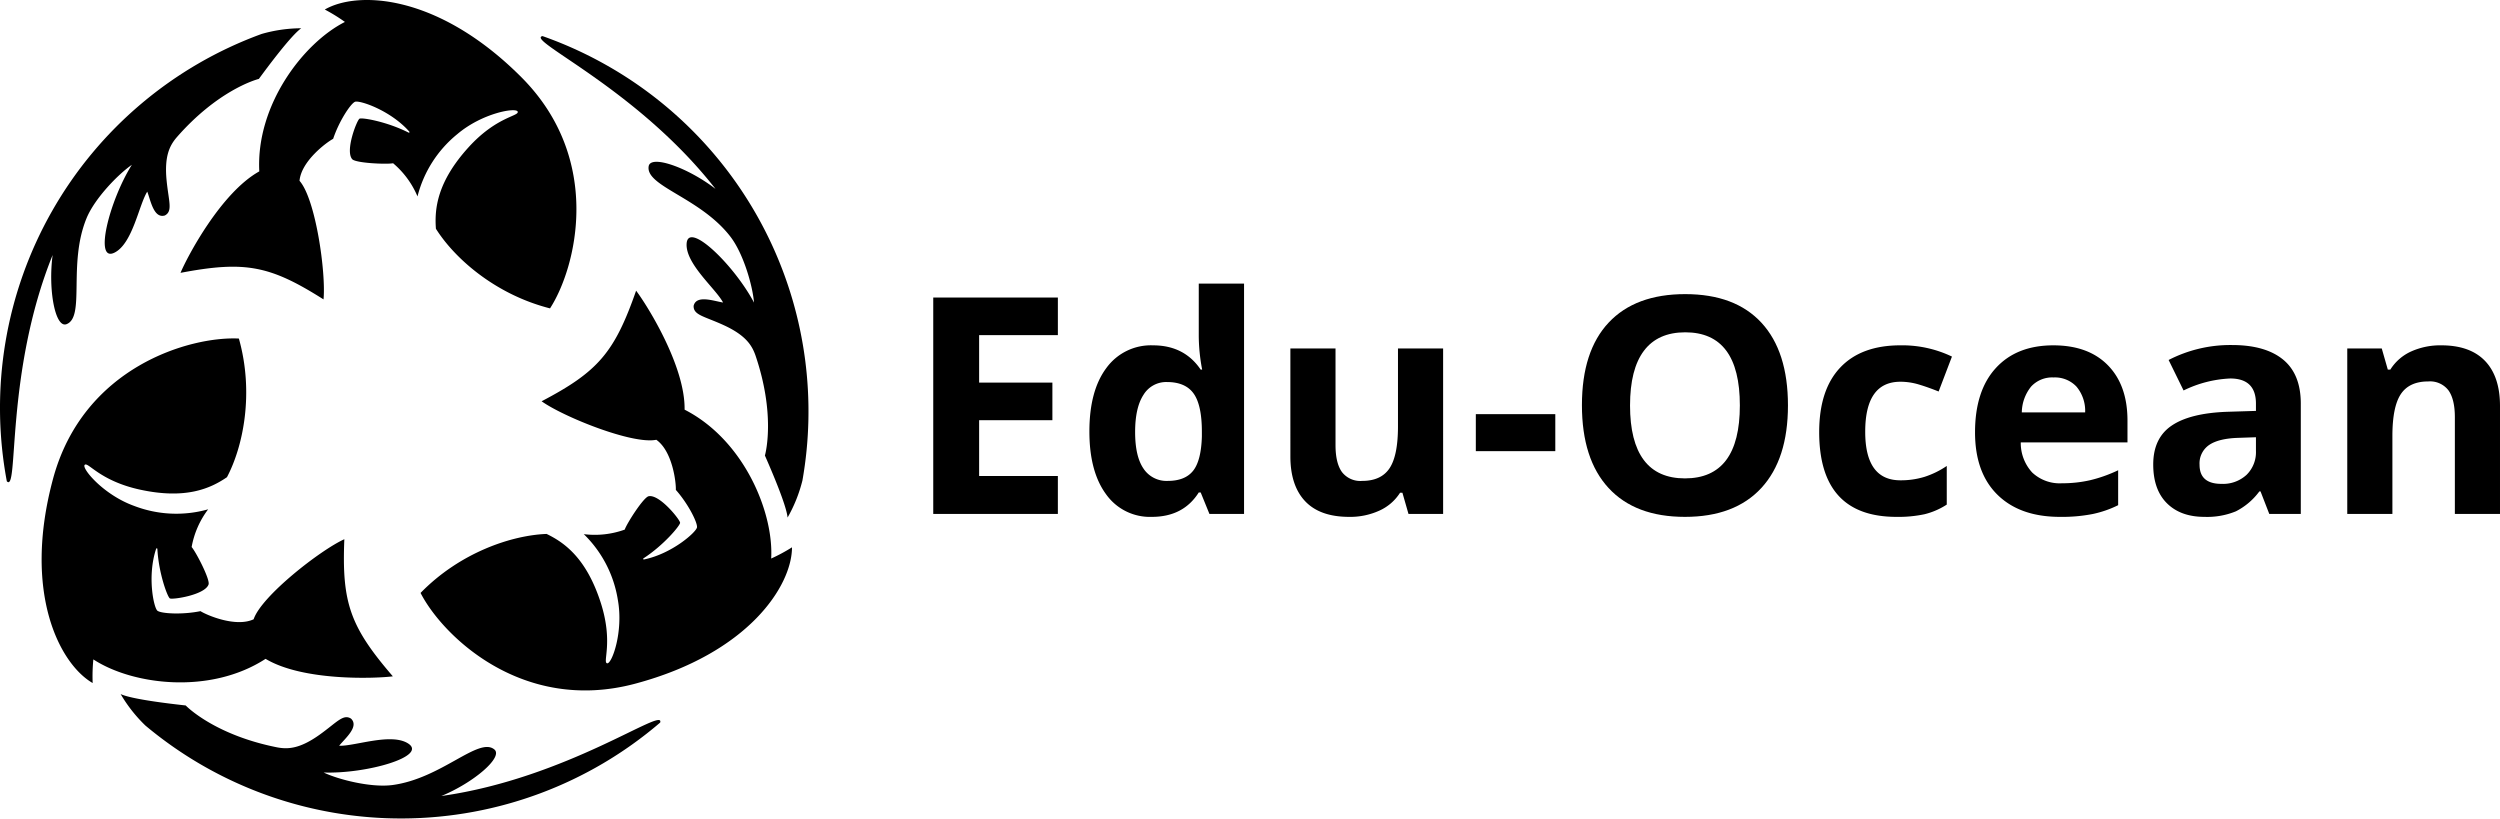 <svg id="edu-ocean_logo_copy_2" data-name="edu-ocean logo copy 2" xmlns="http://www.w3.org/2000/svg" viewBox="0 0 593.845 194.451"><path d="M251.283,122.073H221.681V70.674h29.602v8.93H232.58V90.889h17.402v8.93H232.58V113.073h18.703Z"/><path d="M273.607,122.776a12.766,12.766,0,0,1-10.881-5.379q-3.955-5.379-3.955-14.906,0-9.668,4.025-15.064a13.074,13.074,0,0,1,11.092-5.396q7.417,0,11.32,5.766H285.56a43.742,43.742,0,0,1-.809-7.84V67.369H295.509V122.073h-8.227l-2.074-5.098h-.457Q281.094,122.776,273.607,122.776Zm3.762-8.543q4.113,0,6.029-2.391t2.092-8.121v-1.16q0-6.328-1.951-9.07t-6.346-2.742a6.294,6.294,0,0,0-5.572,3.041q-1.986,3.041-1.986,8.842t2.004,8.701A6.547,6.547,0,0,0,277.369,114.233Z"/><path d="M334.568,122.073l-1.441-5.027h-.562a11.313,11.313,0,0,1-4.887,4.236,16.687,16.687,0,0,1-7.207,1.494q-6.927,0-10.441-3.709-3.516-3.709-3.516-10.67V82.768h10.723v22.957q0,4.254,1.512,6.381a5.498,5.498,0,0,0,4.816,2.127q4.5,0,6.504-3.006t2.004-9.967V82.768h10.723V122.073Z"/><path d="M350.564,107.166V98.377h18.879v8.789Z"/><path d="M424.708,96.303q0,12.762-6.328,19.617t-18.141,6.855q-11.812,0-18.141-6.855t-6.328-19.688q0-12.832,6.346-19.6T400.31,69.866q11.846,0,18.123,6.82Q424.708,83.507,424.708,96.303Zm-37.512,0q0,8.614,3.27,12.973,3.27,4.359,9.773,4.359,13.043,0,13.043-17.332,0-17.367-12.973-17.367-6.505,0-9.809,4.377Q387.197,87.69,387.197,96.303Z"/><path d="M450.478,122.776q-18.352,0-18.352-20.145,0-10.02,4.992-15.311,4.991-5.291,14.309-5.291a27.285,27.285,0,0,1,12.234,2.672l-3.164,8.297q-2.531-1.02-4.711-1.67a15.184,15.184,0,0,0-4.359-.65q-8.367,0-8.367,11.883,0,11.531,8.367,11.531a19.082,19.082,0,0,0,5.73-.826,20.658,20.658,0,0,0,5.273-2.584v9.176a17.268,17.268,0,0,1-5.256,2.285A29.568,29.568,0,0,1,450.478,122.776Z"/><path d="M489.326,122.776q-9.492,0-14.836-5.238-5.345-5.238-5.344-14.836,0-9.879,4.939-15.275,4.938-5.396,13.658-5.396,8.332,0,12.973,4.746T505.357,99.889v5.203H480.009a10.32,10.32,0,0,0,2.707,7.137,9.525,9.525,0,0,0,7.102,2.566,29.481,29.481,0,0,0,6.715-.738,33.621,33.621,0,0,0,6.609-2.355v8.297a25.208,25.208,0,0,1-6.012,2.092A37.904,37.904,0,0,1,489.326,122.776Zm-1.512-33.117a6.8,6.8,0,0,0-5.344,2.162,10.007,10.007,0,0,0-2.215,6.135h15.047a8.943,8.943,0,0,0-2.074-6.135A7.024,7.024,0,0,0,487.814,89.659Z"/><path d="M539.037,122.073l-2.074-5.344h-.281a15.845,15.845,0,0,1-5.572,4.729,18.011,18.011,0,0,1-7.471,1.318q-5.662,0-8.912-3.234-3.252-3.234-3.252-9.211,0-6.257,4.377-9.229,4.377-2.971,13.201-3.287l6.82-.211V95.881q0-5.977-6.117-5.977a27.868,27.868,0,0,0-11.074,2.848l-3.551-7.242a31.95,31.95,0,0,1,15.047-3.551q7.91,0,12.129,3.445,4.219,3.446,4.219,10.477V122.073Zm-3.164-18.211-4.148.141q-4.676.141-6.961,1.688a5.299,5.299,0,0,0-2.285,4.711q0,4.535,5.203,4.535a8.244,8.244,0,0,0,5.959-2.145,7.531,7.531,0,0,0,2.232-5.695Z"/><path d="M593.845,122.073H583.122v-22.957q0-4.253-1.512-6.381a5.501,5.501,0,0,0-4.816-2.127q-4.501,0-6.504,3.006-2.004,3.006-2.004,9.967V122.073H557.564V82.768h8.191l1.441,5.027h.598a11.331,11.331,0,0,1,4.939-4.307,16.824,16.824,0,0,1,7.154-1.459q6.855,0,10.406,3.709,3.551,3.71,3.551,10.705Z"/><path d="M15.797,77.003c4.502-1.714.298-14.291,4.756-25.157,1.952-4.758,7.569-10.504,10.764-12.696-5.39,8.611-9.064,23.35-4.102,20.85,4.306-2.17,5.797-11.391,7.764-14.476.797,2.051,1.526,6.441,4.17,5.662,1.949-1.017.91-3.35.424-8.34-.559-5.746.716-8.274,2.441-10.272,9.535-10.883,18.412-13.564,19.477-13.832,2.238-3.051,7.696-10.374,10.069-12.031A34.579,34.579,0,0,0,62.151,8.063,94.559,94.559,0,0,0,1.619,114.317C4.5,117.362,1.178,88.613,12.501,60.575,11.4,68.882,13.132,78.018,15.797,77.003Z"/><path d="M61.592,40.709c-9.154,5.085-17.188,20.443-18.714,24.104,15.324-2.916,21.223-1.763,33.97,6.306.61-6.204-1.831-23.799-5.7-28.169.411-4.683,6.429-9.158,7.988-9.971,1.373-4.136,4.119-8.34,5.187-8.798,1.02-.437,8.391,1.983,12.908,7.086a.149.149,0,0,1-.174.237c-5.108-2.605-11.087-3.643-11.666-3.305-.61.356-3.458,7.612-1.729,9.611.814.941,8.187,1.271,9.713.966a20.963,20.963,0,0,1,5.797,7.882,27.874,27.874,0,0,1,9.459-14.798c5.916-5.018,13.985-6.408,14.341-5.34.366,1.098-5.036,1.149-11.696,8.492-7.442,8.204-8.086,14.578-7.73,19.324,4.39,6.984,14.052,15.595,27.105,18.917,6.206-9.594,12.781-35.292-6.814-54.921C104.07-1.467,84.958-2.253,77.153,2.264a40.96,40.96,0,0,1,4.78,2.949C72.067,10.197,60.778,24.945,61.592,40.709Z"/><path d="M104.836,189.081c7.745-3.199,14.791-9.267,12.579-11.068-3.735-3.042-12.526,6.887-24.165,8.459-5.097.688-12.881-1.303-16.377-2.974,10.153.363,24.753-3.826,20.107-6.872-4.032-2.644-12.764.675-16.419.515,1.378-1.716,4.816-4.542,2.818-6.442-1.856-1.18-3.356.887-7.435,3.803-4.697,3.358-7.523,3.517-10.117,3.022-14.192-2.816-20.953-9.163-21.717-9.951-3.761-.412-12.832-1.478-15.453-2.705a34.576,34.576,0,0,0,5.875,7.471,94.559,94.559,0,0,0,122.285-.704C158.015,167.616,134.779,184.868,104.836,189.081Z"/><path d="M63.086,156.5c8.981,5.385,26.298,4.664,30.232,4.155-10.187-11.813-12.138-17.498-11.524-32.572-5.678,2.574-19.695,13.485-21.545,19.02-4.261,1.985-11.145-.988-12.629-1.932-4.268.879-9.282.603-10.212-.093-.889-.665-2.478-8.258-.317-14.722a.149.149,0,0,1,.292.033c.298,5.727,2.389,11.423,2.97,11.755.613.351,8.321-.812,9.188-3.308.408-1.175-2.993-7.726-4.02-8.895a20.963,20.963,0,0,1,3.928-8.962,27.874,27.874,0,0,1-17.545-.792c-7.303-2.615-12.541-8.907-11.795-9.75.768-.866,3.513,3.786,13.203,5.883,10.826,2.342,16.668-.287,20.6-2.968,3.853-7.294,6.479-19.967,2.831-32.932C45.331,79.843,19.788,86.998,12.586,113.783c-7.265,27.018,1.61,43.963,9.425,48.464a40.95,40.95,0,0,1,.164-5.615C31.424,162.684,49.841,165.087,63.086,156.5Z"/><path d="M144.822,15.917a94.931,94.931,0,0,0-15.965-7.348c-4.078.973,22.481,12.47,41.1,36.296-6.643-5.107-15.421-8.176-15.875-5.36-.767,4.756,12.228,7.404,19.409,16.698,3.144,4.07,5.312,11.807,5.613,15.67-4.762-8.974-15.69-19.524-16.005-13.977-.274,4.814,6.966,10.716,8.655,13.962-2.175-.336-6.341-1.899-6.988.78-.094,2.197,2.447,2.463,7.011,4.537,5.256,2.389,6.807,4.757,7.676,7.25,4.657,13.699,2.541,22.728,2.241,23.783,1.524,3.463,5.136,11.852,5.384,14.735a34.58,34.58,0,0,0,3.532-8.823A94.447,94.447,0,0,0,144.822,15.917Z"/><path d="M162.617,97.31c.173-10.47-9.11-25.107-11.518-28.259-5.137,14.729-9.085,19.261-22.446,26.266,5.068,3.631,21.526,10.314,27.244,9.148,3.85,2.697,4.716,10.146,4.641,11.903,2.895,3.257,5.163,7.737,5.025,8.891-.131,1.102-5.913,6.275-12.591,7.636a.149.149,0,0,1-.118-.27c4.81-3.121,8.698-7.78,8.695-8.45-.003-.706-4.863-6.801-7.459-6.303-1.222.234-5.195,6.455-5.693,7.929a20.963,20.963,0,0,1-9.725,1.079,27.874,27.874,0,0,1,8.086,15.591c1.387,7.632-1.443,15.315-2.546,15.089-1.134-.232,1.523-4.936-1.507-14.375-3.384-10.547-8.582-14.291-12.87-16.356-8.243.31-20.532,4.372-29.935,14.015,5.206,10.172,24.173,28.715,50.971,21.559,27.031-7.218,37.268-23.376,37.258-32.394a40.964,40.964,0,0,1-4.944,2.665C183.803,121.639,176.676,104.488,162.617,97.31Z"/></svg>